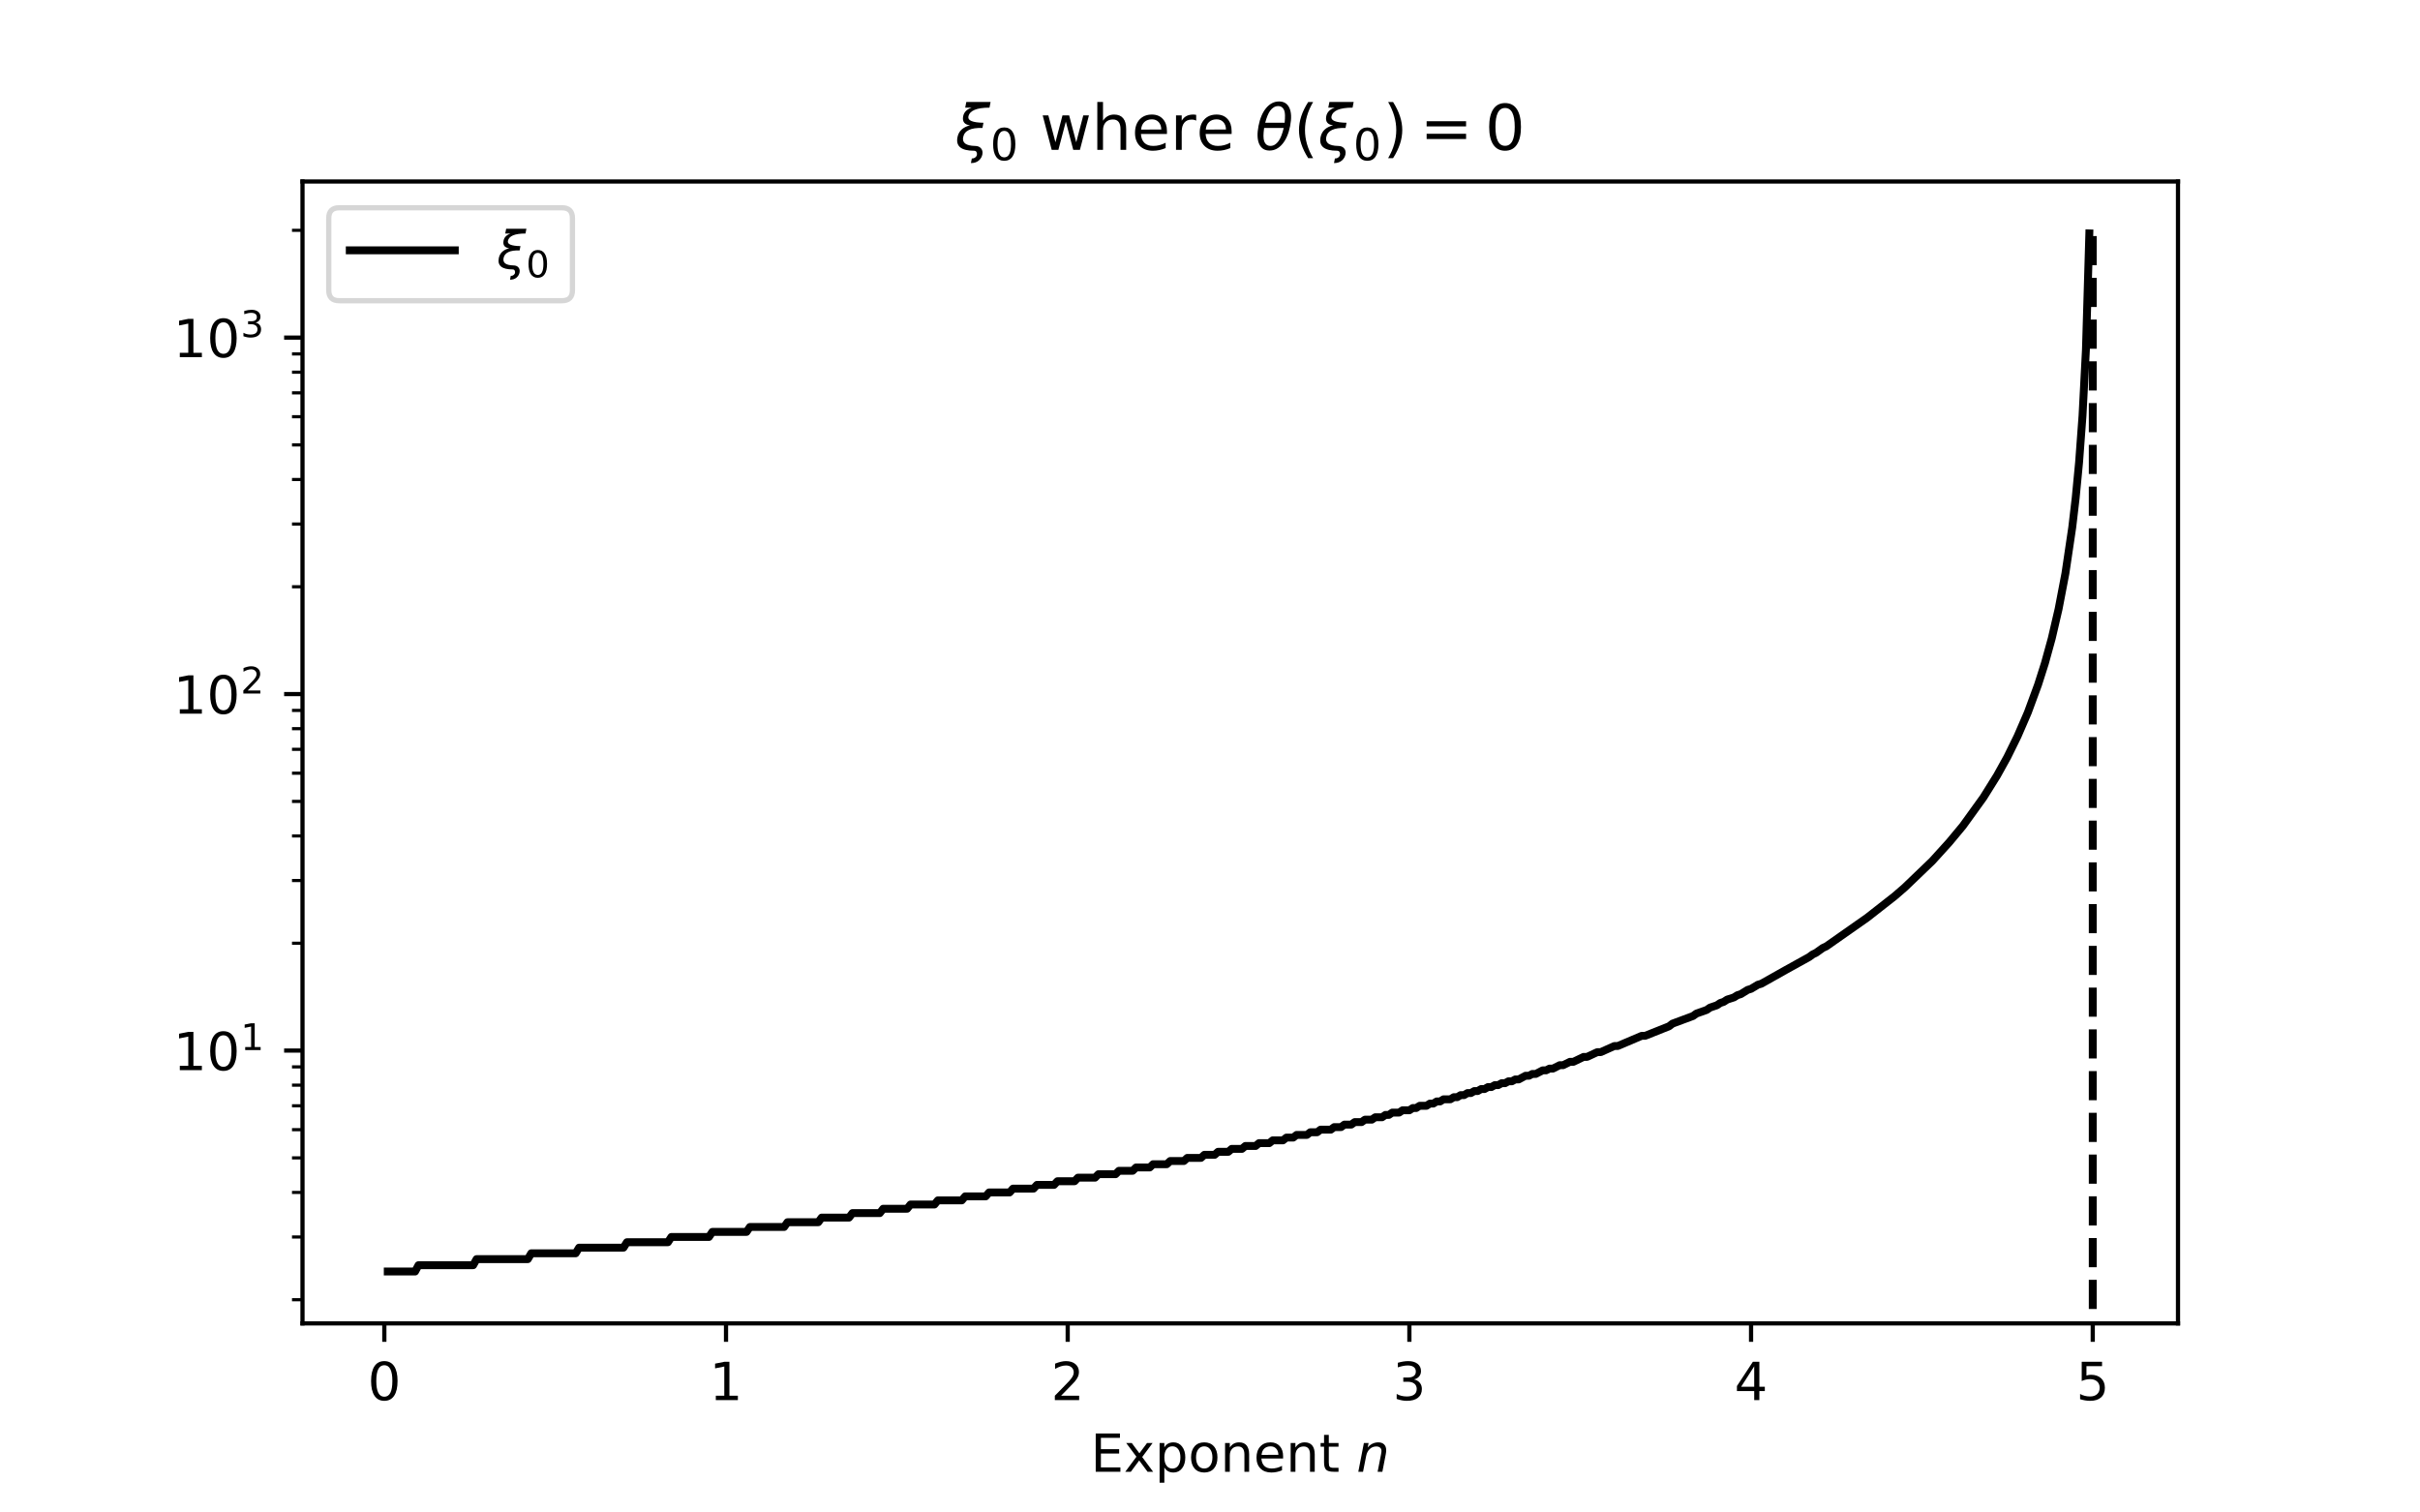 <?xml version="1.0" encoding="utf-8" standalone="no"?>
<!DOCTYPE svg PUBLIC "-//W3C//DTD SVG 1.1//EN"
  "http://www.w3.org/Graphics/SVG/1.1/DTD/svg11.dtd">
<!-- Created with matplotlib (https://matplotlib.org/) -->
<svg height="288pt" version="1.1" viewBox="0 0 460.8 288" width="460.8pt" xmlns="http://www.w3.org/2000/svg" xmlns:xlink="http://www.w3.org/1999/xlink">
 <defs>
  <style type="text/css">*{stroke-linecap:butt;stroke-linejoin:round;}</style>
 </defs>
 <g id="figure_1">
  <g id="patch_1">
   <path d="M 0 288 
L 460.8 288 
L 460.8 0 
L 0 0 
z
" style="fill:#ffffff;"/>
  </g>
  <g id="axes_1">
   <g id="patch_2">
    <path d="M 57.6 252 
L 414.72 252 
L 414.72 34.56 
L 57.6 34.56 
z
" style="fill:#ffffff;"/>
   </g>
   <g id="matplotlib.axis_1">
    <g id="xtick_1">
     <g id="line2d_1">
      <defs>
       <path d="M 0 0 
L 0 3.5 
" id="m6b64f35d3d" style="stroke:#000000;stroke-width:0.8;"/>
      </defs>
      <g>
       <use style="stroke:#000000;stroke-width:0.8;" x="73.182" xlink:href="#m6b64f35d3d" y="252"/>
      </g>
     </g>
     <g id="text_1">
      <!-- 0 -->
      <g transform="translate(70.001 266.598)scale(0.1 -0.1)">
       <defs>
        <path d="M 31.781 66.406 
Q 24.172 66.406 20.328 58.906 
Q 16.5 51.422 16.5 36.375 
Q 16.5 21.391 20.328 13.891 
Q 24.172 6.391 31.781 6.391 
Q 39.453 6.391 43.281 13.891 
Q 47.125 21.391 47.125 36.375 
Q 47.125 51.422 43.281 58.906 
Q 39.453 66.406 31.781 66.406 
z
M 31.781 74.219 
Q 44.047 74.219 50.516 64.516 
Q 56.984 54.828 56.984 36.375 
Q 56.984 17.969 50.516 8.266 
Q 44.047 -1.422 31.781 -1.422 
Q 19.531 -1.422 13.062 8.266 
Q 6.594 17.969 6.594 36.375 
Q 6.594 54.828 13.062 64.516 
Q 19.531 74.219 31.781 74.219 
z
" id="DejaVuSans-48"/>
       </defs>
       <use xlink:href="#DejaVuSans-48"/>
      </g>
     </g>
    </g>
    <g id="xtick_2">
     <g id="line2d_2">
      <g>
       <use style="stroke:#000000;stroke-width:0.8;" x="138.243" xlink:href="#m6b64f35d3d" y="252"/>
      </g>
     </g>
     <g id="text_2">
      <!-- 1 -->
      <g transform="translate(135.062 266.598)scale(0.1 -0.1)">
       <defs>
        <path d="M 12.406 8.297 
L 28.516 8.297 
L 28.516 63.922 
L 10.984 60.406 
L 10.984 69.391 
L 28.422 72.906 
L 38.281 72.906 
L 38.281 8.297 
L 54.391 8.297 
L 54.391 0 
L 12.406 0 
z
" id="DejaVuSans-49"/>
       </defs>
       <use xlink:href="#DejaVuSans-49"/>
      </g>
     </g>
    </g>
    <g id="xtick_3">
     <g id="line2d_3">
      <g>
       <use style="stroke:#000000;stroke-width:0.8;" x="203.304" xlink:href="#m6b64f35d3d" y="252"/>
      </g>
     </g>
     <g id="text_3">
      <!-- 2 -->
      <g transform="translate(200.123 266.598)scale(0.1 -0.1)">
       <defs>
        <path d="M 19.188 8.297 
L 53.609 8.297 
L 53.609 0 
L 7.328 0 
L 7.328 8.297 
Q 12.938 14.109 22.625 23.891 
Q 32.328 33.688 34.812 36.531 
Q 39.547 41.844 41.422 45.531 
Q 43.312 49.219 43.312 52.781 
Q 43.312 58.594 39.234 62.25 
Q 35.156 65.922 28.609 65.922 
Q 23.969 65.922 18.812 64.312 
Q 13.672 62.703 7.812 59.422 
L 7.812 69.391 
Q 13.766 71.781 18.938 73 
Q 24.125 74.219 28.422 74.219 
Q 39.75 74.219 46.484 68.547 
Q 53.219 62.891 53.219 53.422 
Q 53.219 48.922 51.531 44.891 
Q 49.859 40.875 45.406 35.406 
Q 44.188 33.984 37.641 27.219 
Q 31.109 20.453 19.188 8.297 
z
" id="DejaVuSans-50"/>
       </defs>
       <use xlink:href="#DejaVuSans-50"/>
      </g>
     </g>
    </g>
    <g id="xtick_4">
     <g id="line2d_4">
      <g>
       <use style="stroke:#000000;stroke-width:0.8;" x="268.365" xlink:href="#m6b64f35d3d" y="252"/>
      </g>
     </g>
     <g id="text_4">
      <!-- 3 -->
      <g transform="translate(265.184 266.598)scale(0.1 -0.1)">
       <defs>
        <path d="M 40.578 39.312 
Q 47.656 37.797 51.625 33 
Q 55.609 28.219 55.609 21.188 
Q 55.609 10.406 48.188 4.484 
Q 40.766 -1.422 27.094 -1.422 
Q 22.516 -1.422 17.656 -0.516 
Q 12.797 0.391 7.625 2.203 
L 7.625 11.719 
Q 11.719 9.328 16.594 8.109 
Q 21.484 6.891 26.812 6.891 
Q 36.078 6.891 40.938 10.547 
Q 45.797 14.203 45.797 21.188 
Q 45.797 27.641 41.281 31.266 
Q 36.766 34.906 28.719 34.906 
L 20.219 34.906 
L 20.219 43.016 
L 29.109 43.016 
Q 36.375 43.016 40.234 45.922 
Q 44.094 48.828 44.094 54.297 
Q 44.094 59.906 40.109 62.906 
Q 36.141 65.922 28.719 65.922 
Q 24.656 65.922 20.016 65.031 
Q 15.375 64.156 9.812 62.312 
L 9.812 71.094 
Q 15.438 72.656 20.344 73.438 
Q 25.25 74.219 29.594 74.219 
Q 40.828 74.219 47.359 69.109 
Q 53.906 64.016 53.906 55.328 
Q 53.906 49.266 50.438 45.094 
Q 46.969 40.922 40.578 39.312 
z
" id="DejaVuSans-51"/>
       </defs>
       <use xlink:href="#DejaVuSans-51"/>
      </g>
     </g>
    </g>
    <g id="xtick_5">
     <g id="line2d_5">
      <g>
       <use style="stroke:#000000;stroke-width:0.8;" x="333.426" xlink:href="#m6b64f35d3d" y="252"/>
      </g>
     </g>
     <g id="text_5">
      <!-- 4 -->
      <g transform="translate(330.245 266.598)scale(0.1 -0.1)">
       <defs>
        <path d="M 37.797 64.312 
L 12.891 25.391 
L 37.797 25.391 
z
M 35.203 72.906 
L 47.609 72.906 
L 47.609 25.391 
L 58.016 25.391 
L 58.016 17.188 
L 47.609 17.188 
L 47.609 0 
L 37.797 0 
L 37.797 17.188 
L 4.891 17.188 
L 4.891 26.703 
z
" id="DejaVuSans-52"/>
       </defs>
       <use xlink:href="#DejaVuSans-52"/>
      </g>
     </g>
    </g>
    <g id="xtick_6">
     <g id="line2d_6">
      <g>
       <use style="stroke:#000000;stroke-width:0.8;" x="398.487" xlink:href="#m6b64f35d3d" y="252"/>
      </g>
     </g>
     <g id="text_6">
      <!-- 5 -->
      <g transform="translate(395.306 266.598)scale(0.1 -0.1)">
       <defs>
        <path d="M 10.797 72.906 
L 49.516 72.906 
L 49.516 64.594 
L 19.828 64.594 
L 19.828 46.734 
Q 21.969 47.469 24.109 47.828 
Q 26.266 48.188 28.422 48.188 
Q 40.625 48.188 47.75 41.5 
Q 54.891 34.812 54.891 23.391 
Q 54.891 11.625 47.562 5.094 
Q 40.234 -1.422 26.906 -1.422 
Q 22.312 -1.422 17.547 -0.641 
Q 12.797 0.141 7.719 1.703 
L 7.719 11.625 
Q 12.109 9.234 16.797 8.062 
Q 21.484 6.891 26.703 6.891 
Q 35.156 6.891 40.078 11.328 
Q 45.016 15.766 45.016 23.391 
Q 45.016 31 40.078 35.438 
Q 35.156 39.891 26.703 39.891 
Q 22.75 39.891 18.812 39.016 
Q 14.891 38.141 10.797 36.281 
z
" id="DejaVuSans-53"/>
       </defs>
       <use xlink:href="#DejaVuSans-53"/>
      </g>
     </g>
    </g>
    <g id="text_7">
     <!-- Exponent $n$ -->
     <g transform="translate(207.66 280.256)scale(0.1 -0.1)">
      <defs>
       <path d="M 9.812 72.906 
L 55.906 72.906 
L 55.906 64.594 
L 19.672 64.594 
L 19.672 43.016 
L 54.391 43.016 
L 54.391 34.719 
L 19.672 34.719 
L 19.672 8.297 
L 56.781 8.297 
L 56.781 0 
L 9.812 0 
z
" id="DejaVuSans-69"/>
       <path d="M 54.891 54.688 
L 35.109 28.078 
L 55.906 0 
L 45.312 0 
L 29.391 21.484 
L 13.484 0 
L 2.875 0 
L 24.125 28.609 
L 4.688 54.688 
L 15.281 54.688 
L 29.781 35.203 
L 44.281 54.688 
z
" id="DejaVuSans-120"/>
       <path d="M 18.109 8.203 
L 18.109 -20.797 
L 9.078 -20.797 
L 9.078 54.688 
L 18.109 54.688 
L 18.109 46.391 
Q 20.953 51.266 25.266 53.625 
Q 29.594 56 35.594 56 
Q 45.562 56 51.781 48.094 
Q 58.016 40.188 58.016 27.297 
Q 58.016 14.406 51.781 6.484 
Q 45.562 -1.422 35.594 -1.422 
Q 29.594 -1.422 25.266 0.953 
Q 20.953 3.328 18.109 8.203 
z
M 48.688 27.297 
Q 48.688 37.203 44.609 42.844 
Q 40.531 48.484 33.406 48.484 
Q 26.266 48.484 22.188 42.844 
Q 18.109 37.203 18.109 27.297 
Q 18.109 17.391 22.188 11.75 
Q 26.266 6.109 33.406 6.109 
Q 40.531 6.109 44.609 11.75 
Q 48.688 17.391 48.688 27.297 
z
" id="DejaVuSans-112"/>
       <path d="M 30.609 48.391 
Q 23.391 48.391 19.188 42.75 
Q 14.984 37.109 14.984 27.297 
Q 14.984 17.484 19.156 11.844 
Q 23.344 6.203 30.609 6.203 
Q 37.797 6.203 41.984 11.859 
Q 46.188 17.531 46.188 27.297 
Q 46.188 37.016 41.984 42.703 
Q 37.797 48.391 30.609 48.391 
z
M 30.609 56 
Q 42.328 56 49.016 48.375 
Q 55.719 40.766 55.719 27.297 
Q 55.719 13.875 49.016 6.219 
Q 42.328 -1.422 30.609 -1.422 
Q 18.844 -1.422 12.172 6.219 
Q 5.516 13.875 5.516 27.297 
Q 5.516 40.766 12.172 48.375 
Q 18.844 56 30.609 56 
z
" id="DejaVuSans-111"/>
       <path d="M 54.891 33.016 
L 54.891 0 
L 45.906 0 
L 45.906 32.719 
Q 45.906 40.484 42.875 44.328 
Q 39.844 48.188 33.797 48.188 
Q 26.516 48.188 22.312 43.547 
Q 18.109 38.922 18.109 30.906 
L 18.109 0 
L 9.078 0 
L 9.078 54.688 
L 18.109 54.688 
L 18.109 46.188 
Q 21.344 51.125 25.703 53.562 
Q 30.078 56 35.797 56 
Q 45.219 56 50.047 50.172 
Q 54.891 44.344 54.891 33.016 
z
" id="DejaVuSans-110"/>
       <path d="M 56.203 29.594 
L 56.203 25.203 
L 14.891 25.203 
Q 15.484 15.922 20.484 11.062 
Q 25.484 6.203 34.422 6.203 
Q 39.594 6.203 44.453 7.469 
Q 49.312 8.734 54.109 11.281 
L 54.109 2.781 
Q 49.266 0.734 44.188 -0.344 
Q 39.109 -1.422 33.891 -1.422 
Q 20.797 -1.422 13.156 6.188 
Q 5.516 13.812 5.516 26.812 
Q 5.516 40.234 12.766 48.109 
Q 20.016 56 32.328 56 
Q 43.359 56 49.781 48.891 
Q 56.203 41.797 56.203 29.594 
z
M 47.219 32.234 
Q 47.125 39.594 43.094 43.984 
Q 39.062 48.391 32.422 48.391 
Q 24.906 48.391 20.391 44.141 
Q 15.875 39.891 15.188 32.172 
z
" id="DejaVuSans-101"/>
       <path d="M 18.312 70.219 
L 18.312 54.688 
L 36.812 54.688 
L 36.812 47.703 
L 18.312 47.703 
L 18.312 18.016 
Q 18.312 11.328 20.141 9.422 
Q 21.969 7.516 27.594 7.516 
L 36.812 7.516 
L 36.812 0 
L 27.594 0 
Q 17.188 0 13.234 3.875 
Q 9.281 7.766 9.281 18.016 
L 9.281 47.703 
L 2.688 47.703 
L 2.688 54.688 
L 9.281 54.688 
L 9.281 70.219 
z
" id="DejaVuSans-116"/>
       <path id="DejaVuSans-32"/>
       <path d="M 55.719 33.016 
L 49.312 0 
L 40.281 0 
L 46.688 32.672 
Q 47.125 34.969 47.359 36.719 
Q 47.609 38.484 47.609 39.5 
Q 47.609 43.609 45.016 45.891 
Q 42.438 48.188 37.797 48.188 
Q 30.562 48.188 25.344 43.375 
Q 20.125 38.578 18.5 30.328 
L 12.5 0 
L 3.516 0 
L 14.109 54.688 
L 23.094 54.688 
L 21.297 46.094 
Q 25.047 50.828 30.312 53.406 
Q 35.594 56 41.406 56 
Q 48.641 56 52.609 52.094 
Q 56.594 48.188 56.594 41.109 
Q 56.594 39.359 56.375 37.359 
Q 56.156 35.359 55.719 33.016 
z
" id="DejaVuSans-Oblique-110"/>
      </defs>
      <use transform="translate(0 0.094)" xlink:href="#DejaVuSans-69"/>
      <use transform="translate(63.184 0.094)" xlink:href="#DejaVuSans-120"/>
      <use transform="translate(122.363 0.094)" xlink:href="#DejaVuSans-112"/>
      <use transform="translate(185.84 0.094)" xlink:href="#DejaVuSans-111"/>
      <use transform="translate(247.021 0.094)" xlink:href="#DejaVuSans-110"/>
      <use transform="translate(310.4 0.094)" xlink:href="#DejaVuSans-101"/>
      <use transform="translate(371.924 0.094)" xlink:href="#DejaVuSans-110"/>
      <use transform="translate(435.303 0.094)" xlink:href="#DejaVuSans-116"/>
      <use transform="translate(474.512 0.094)" xlink:href="#DejaVuSans-32"/>
      <use transform="translate(506.299 0.094)" xlink:href="#DejaVuSans-Oblique-110"/>
     </g>
    </g>
   </g>
   <g id="matplotlib.axis_2">
    <g id="ytick_1">
     <g id="line2d_7">
      <defs>
       <path d="M 0 0 
L -3.5 0 
" id="mc6267c5b56" style="stroke:#000000;stroke-width:0.8;"/>
      </defs>
      <g>
       <use style="stroke:#000000;stroke-width:0.8;" x="57.6" xlink:href="#mc6267c5b56" y="200.046"/>
      </g>
     </g>
     <g id="text_8">
      <!-- $\mathdefault{10^{1}}$ -->
      <g transform="translate(33 203.845)scale(0.1 -0.1)">
       <use transform="translate(0 0.684)" xlink:href="#DejaVuSans-49"/>
       <use transform="translate(63.623 0.684)" xlink:href="#DejaVuSans-48"/>
       <use transform="translate(128.203 38.966)scale(0.7)" xlink:href="#DejaVuSans-49"/>
      </g>
     </g>
    </g>
    <g id="ytick_2">
     <g id="line2d_8">
      <g>
       <use style="stroke:#000000;stroke-width:0.8;" x="57.6" xlink:href="#mc6267c5b56" y="132.168"/>
      </g>
     </g>
     <g id="text_9">
      <!-- $\mathdefault{10^{2}}$ -->
      <g transform="translate(33 135.967)scale(0.1 -0.1)">
       <use transform="translate(0 0.766)" xlink:href="#DejaVuSans-49"/>
       <use transform="translate(63.623 0.766)" xlink:href="#DejaVuSans-48"/>
       <use transform="translate(128.203 39.047)scale(0.7)" xlink:href="#DejaVuSans-50"/>
      </g>
     </g>
    </g>
    <g id="ytick_3">
     <g id="line2d_9">
      <g>
       <use style="stroke:#000000;stroke-width:0.8;" x="57.6" xlink:href="#mc6267c5b56" y="64.289"/>
      </g>
     </g>
     <g id="text_10">
      <!-- $\mathdefault{10^{3}}$ -->
      <g transform="translate(33 68.088)scale(0.1 -0.1)">
       <use transform="translate(0 0.766)" xlink:href="#DejaVuSans-49"/>
       <use transform="translate(63.623 0.766)" xlink:href="#DejaVuSans-48"/>
       <use transform="translate(128.203 39.047)scale(0.7)" xlink:href="#DejaVuSans-51"/>
      </g>
     </g>
    </g>
    <g id="ytick_4">
     <g id="line2d_10">
      <defs>
       <path d="M 0 0 
L -2 0 
" id="m1d3f28d2db" style="stroke:#000000;stroke-width:0.6;"/>
      </defs>
      <g>
       <use style="stroke:#000000;stroke-width:0.6;" x="57.6" xlink:href="#m1d3f28d2db" y="247.491"/>
      </g>
     </g>
    </g>
    <g id="ytick_5">
     <g id="line2d_11">
      <g>
       <use style="stroke:#000000;stroke-width:0.6;" x="57.6" xlink:href="#m1d3f28d2db" y="235.538"/>
      </g>
     </g>
    </g>
    <g id="ytick_6">
     <g id="line2d_12">
      <g>
       <use style="stroke:#000000;stroke-width:0.6;" x="57.6" xlink:href="#m1d3f28d2db" y="227.058"/>
      </g>
     </g>
    </g>
    <g id="ytick_7">
     <g id="line2d_13">
      <g>
       <use style="stroke:#000000;stroke-width:0.6;" x="57.6" xlink:href="#m1d3f28d2db" y="220.48"/>
      </g>
     </g>
    </g>
    <g id="ytick_8">
     <g id="line2d_14">
      <g>
       <use style="stroke:#000000;stroke-width:0.6;" x="57.6" xlink:href="#m1d3f28d2db" y="215.105"/>
      </g>
     </g>
    </g>
    <g id="ytick_9">
     <g id="line2d_15">
      <g>
       <use style="stroke:#000000;stroke-width:0.6;" x="57.6" xlink:href="#m1d3f28d2db" y="210.561"/>
      </g>
     </g>
    </g>
    <g id="ytick_10">
     <g id="line2d_16">
      <g>
       <use style="stroke:#000000;stroke-width:0.6;" x="57.6" xlink:href="#m1d3f28d2db" y="206.624"/>
      </g>
     </g>
    </g>
    <g id="ytick_11">
     <g id="line2d_17">
      <g>
       <use style="stroke:#000000;stroke-width:0.6;" x="57.6" xlink:href="#m1d3f28d2db" y="203.152"/>
      </g>
     </g>
    </g>
    <g id="ytick_12">
     <g id="line2d_18">
      <g>
       <use style="stroke:#000000;stroke-width:0.6;" x="57.6" xlink:href="#m1d3f28d2db" y="179.613"/>
      </g>
     </g>
    </g>
    <g id="ytick_13">
     <g id="line2d_19">
      <g>
       <use style="stroke:#000000;stroke-width:0.6;" x="57.6" xlink:href="#m1d3f28d2db" y="167.66"/>
      </g>
     </g>
    </g>
    <g id="ytick_14">
     <g id="line2d_20">
      <g>
       <use style="stroke:#000000;stroke-width:0.6;" x="57.6" xlink:href="#m1d3f28d2db" y="159.179"/>
      </g>
     </g>
    </g>
    <g id="ytick_15">
     <g id="line2d_21">
      <g>
       <use style="stroke:#000000;stroke-width:0.6;" x="57.6" xlink:href="#m1d3f28d2db" y="152.601"/>
      </g>
     </g>
    </g>
    <g id="ytick_16">
     <g id="line2d_22">
      <g>
       <use style="stroke:#000000;stroke-width:0.6;" x="57.6" xlink:href="#m1d3f28d2db" y="147.226"/>
      </g>
     </g>
    </g>
    <g id="ytick_17">
     <g id="line2d_23">
      <g>
       <use style="stroke:#000000;stroke-width:0.6;" x="57.6" xlink:href="#m1d3f28d2db" y="142.682"/>
      </g>
     </g>
    </g>
    <g id="ytick_18">
     <g id="line2d_24">
      <g>
       <use style="stroke:#000000;stroke-width:0.6;" x="57.6" xlink:href="#m1d3f28d2db" y="138.746"/>
      </g>
     </g>
    </g>
    <g id="ytick_19">
     <g id="line2d_25">
      <g>
       <use style="stroke:#000000;stroke-width:0.6;" x="57.6" xlink:href="#m1d3f28d2db" y="135.273"/>
      </g>
     </g>
    </g>
    <g id="ytick_20">
     <g id="line2d_26">
      <g>
       <use style="stroke:#000000;stroke-width:0.6;" x="57.6" xlink:href="#m1d3f28d2db" y="111.734"/>
      </g>
     </g>
    </g>
    <g id="ytick_21">
     <g id="line2d_27">
      <g>
       <use style="stroke:#000000;stroke-width:0.6;" x="57.6" xlink:href="#m1d3f28d2db" y="99.781"/>
      </g>
     </g>
    </g>
    <g id="ytick_22">
     <g id="line2d_28">
      <g>
       <use style="stroke:#000000;stroke-width:0.6;" x="57.6" xlink:href="#m1d3f28d2db" y="91.301"/>
      </g>
     </g>
    </g>
    <g id="ytick_23">
     <g id="line2d_29">
      <g>
       <use style="stroke:#000000;stroke-width:0.6;" x="57.6" xlink:href="#m1d3f28d2db" y="84.723"/>
      </g>
     </g>
    </g>
    <g id="ytick_24">
     <g id="line2d_30">
      <g>
       <use style="stroke:#000000;stroke-width:0.6;" x="57.6" xlink:href="#m1d3f28d2db" y="79.348"/>
      </g>
     </g>
    </g>
    <g id="ytick_25">
     <g id="line2d_31">
      <g>
       <use style="stroke:#000000;stroke-width:0.6;" x="57.6" xlink:href="#m1d3f28d2db" y="74.804"/>
      </g>
     </g>
    </g>
    <g id="ytick_26">
     <g id="line2d_32">
      <g>
       <use style="stroke:#000000;stroke-width:0.6;" x="57.6" xlink:href="#m1d3f28d2db" y="70.867"/>
      </g>
     </g>
    </g>
    <g id="ytick_27">
     <g id="line2d_33">
      <g>
       <use style="stroke:#000000;stroke-width:0.6;" x="57.6" xlink:href="#m1d3f28d2db" y="67.395"/>
      </g>
     </g>
    </g>
    <g id="ytick_28">
     <g id="line2d_34">
      <g>
       <use style="stroke:#000000;stroke-width:0.6;" x="57.6" xlink:href="#m1d3f28d2db" y="43.856"/>
      </g>
     </g>
    </g>
   </g>
   <g id="LineCollection_1">
    <path clip-path="url(#p9e4ae1aa65)" d="M 398.487 289 
L 398.487 44.444 
" style="fill:none;stroke:#000000;stroke-dasharray:5.55,2.4;stroke-dashoffset:0;stroke-width:1.5;"/>
   </g>
   <g id="line2d_35">
    <path clip-path="url(#p9e4ae1aa65)" d="M 73.833 242.116 
L 79.038 242.116 
L 79.688 240.913 
L 90.098 240.913 
L 90.749 239.757 
L 100.508 239.757 
L 101.158 238.644 
L 109.616 238.644 
L 110.267 237.572 
L 118.725 237.572 
L 119.375 236.538 
L 127.183 236.538 
L 127.833 235.538 
L 134.99 235.538 
L 135.641 234.572 
L 142.147 234.572 
L 142.797 233.636 
L 149.304 233.636 
L 149.954 232.729 
L 155.81 232.729 
L 156.46 231.849 
L 161.665 231.849 
L 162.316 230.994 
L 167.521 230.994 
L 168.171 230.164 
L 172.725 230.164 
L 173.376 229.356 
L 177.93 229.356 
L 178.581 228.57 
L 183.135 228.57 
L 183.786 227.804 
L 187.69 227.804 
L 188.34 227.058 
L 192.244 227.058 
L 192.894 226.33 
L 196.798 226.33 
L 197.449 225.619 
L 200.702 225.619 
L 201.352 224.926 
L 204.605 224.926 
L 205.256 224.248 
L 208.509 224.248 
L 209.16 223.585 
L 212.413 223.585 
L 213.063 222.938 
L 215.666 222.938 
L 216.316 222.304 
L 218.919 222.304 
L 219.569 221.683 
L 222.172 221.683 
L 222.822 221.075 
L 225.425 221.075 
L 226.076 220.48 
L 228.678 220.48 
L 229.329 219.896 
L 231.28 219.896 
L 231.931 219.323 
L 233.883 219.323 
L 234.533 218.762 
L 236.485 218.762 
L 237.136 218.211 
L 239.088 218.211 
L 239.738 217.67 
L 241.69 217.67 
L 242.341 217.139 
L 244.293 217.139 
L 244.943 216.617 
L 246.244 216.617 
L 246.895 216.104 
L 248.847 216.104 
L 249.498 215.6 
L 250.799 215.6 
L 251.449 215.105 
L 253.401 215.105 
L 254.052 214.618 
L 255.353 214.618 
L 256.004 214.138 
L 257.305 214.138 
L 257.955 213.666 
L 259.257 213.666 
L 259.907 213.202 
L 261.208 213.202 
L 261.859 212.745 
L 263.16 212.745 
L 263.811 212.295 
L 264.462 212.295 
L 265.112 211.852 
L 266.413 211.852 
L 267.064 211.415 
L 268.365 211.415 
L 269.016 210.985 
L 269.666 210.985 
L 270.317 210.561 
L 271.618 210.561 
L 272.269 210.142 
L 272.919 210.142 
L 273.57 209.73 
L 274.221 209.73 
L 274.871 209.323 
L 276.173 209.323 
L 276.823 208.922 
L 277.474 208.922 
L 278.124 208.527 
L 278.775 208.527 
L 279.426 208.136 
L 280.076 208.136 
L 280.727 207.751 
L 281.377 207.751 
L 282.028 207.37 
L 282.679 207.37 
L 283.329 206.995 
L 283.98 206.995 
L 284.63 206.624 
L 285.281 206.624 
L 285.932 206.258 
L 286.582 206.258 
L 287.233 205.896 
L 287.884 205.896 
L 288.534 205.539 
L 289.185 205.539 
L 290.486 204.837 
L 291.137 204.837 
L 291.787 204.492 
L 292.438 204.492 
L 293.739 203.814 
L 294.39 203.814 
L 295.04 203.481 
L 295.691 203.481 
L 296.992 202.826 
L 297.643 202.826 
L 298.944 202.185 
L 299.595 202.185 
L 301.546 201.249 
L 302.197 201.249 
L 304.149 200.342 
L 304.799 200.342 
L 307.402 199.175 
L 308.052 199.175 
L 312.607 197.236 
L 313.257 197.236 
L 317.812 195.418 
L 318.462 194.918 
L 322.366 193.468 
L 323.016 193 
L 324.968 192.312 
L 325.619 191.862 
L 326.92 191.418 
L 327.571 190.982 
L 328.221 190.766 
L 328.872 190.338 
L 330.173 189.917 
L 330.824 189.502 
L 331.474 189.297 
L 332.776 188.489 
L 333.426 188.29 
L 334.727 187.509 
L 335.378 187.317 
L 339.932 184.752 
L 344.487 182.231 
L 345.137 181.752 
L 345.788 181.437 
L 347.089 180.51 
L 347.74 180.208 
L 355.547 174.733 
L 360.752 170.657 
L 362.704 168.966 
L 367.909 163.97 
L 371.162 160.383 
L 373.764 157.254 
L 377.668 151.844 
L 380.27 147.672 
L 382.222 144.15 
L 384.174 140.18 
L 386.126 135.669 
L 388.078 130.367 
L 389.379 126.281 
L 390.68 121.562 
L 391.981 115.975 
L 393.282 109.18 
L 394.584 100.407 
L 395.234 94.844 
L 395.885 88.026 
L 396.535 79.196 
L 397.186 66.622 
L 397.837 44.444 
L 397.837 44.444 
" style="fill:none;stroke:#000000;stroke-linecap:square;stroke-width:1.5;"/>
   </g>
   <g id="patch_3">
    <path d="M 57.6 252 
L 57.6 34.56 
" style="fill:none;stroke:#000000;stroke-linecap:square;stroke-linejoin:miter;stroke-width:0.8;"/>
   </g>
   <g id="patch_4">
    <path d="M 414.72 252 
L 414.72 34.56 
" style="fill:none;stroke:#000000;stroke-linecap:square;stroke-linejoin:miter;stroke-width:0.8;"/>
   </g>
   <g id="patch_5">
    <path d="M 57.6 252 
L 414.72 252 
" style="fill:none;stroke:#000000;stroke-linecap:square;stroke-linejoin:miter;stroke-width:0.8;"/>
   </g>
   <g id="patch_6">
    <path d="M 57.6 34.56 
L 414.72 34.56 
" style="fill:none;stroke:#000000;stroke-linecap:square;stroke-linejoin:miter;stroke-width:0.8;"/>
   </g>
   <g id="text_11">
    <!-- $\xi_0$ where $\theta(\xi_0)=0$ -->
    <g transform="translate(181.86 28.56)scale(0.12 -0.12)">
     <defs>
      <path d="M 31.5 6.203 
Q 37.938 6.156 41.062 2.484 
Q 44.438 -1.375 43.312 -7.234 
Q 42.188 -12.844 37.844 -16.75 
Q 33.109 -21 25.141 -21 
Q 25.875 -17.328 26.562 -13.625 
Q 29.891 -13.875 32.375 -11.719 
Q 34.281 -10.016 34.625 -8.203 
Q 35.109 -5.609 33.984 -3.469 
Q 32.812 -1.422 30.031 -1.422 
Q -0.391 -1.422 3.766 19.922 
Q 6.594 34.578 23.688 38.875 
Q 10.359 40.625 12.844 53.328 
Q 14.703 62.938 26.219 66.938 
L 16.062 66.938 
L 17.828 75.984 
L 56.344 75.984 
L 54.594 66.938 
Q 23.875 66.938 21.094 52.734 
Q 19.281 43.406 45.016 42.969 
L 43.406 34.672 
Q 15.766 35.75 12.797 19.922 
Q 10.297 6.688 31.5 6.203 
z
" id="DejaVuSans-Oblique-958"/>
      <path d="M 4.203 54.688 
L 13.188 54.688 
L 24.422 12.016 
L 35.594 54.688 
L 46.188 54.688 
L 57.422 12.016 
L 68.609 54.688 
L 77.594 54.688 
L 63.281 0 
L 52.688 0 
L 40.922 44.828 
L 29.109 0 
L 18.5 0 
z
" id="DejaVuSans-119"/>
      <path d="M 54.891 33.016 
L 54.891 0 
L 45.906 0 
L 45.906 32.719 
Q 45.906 40.484 42.875 44.328 
Q 39.844 48.188 33.797 48.188 
Q 26.516 48.188 22.312 43.547 
Q 18.109 38.922 18.109 30.906 
L 18.109 0 
L 9.078 0 
L 9.078 75.984 
L 18.109 75.984 
L 18.109 46.188 
Q 21.344 51.125 25.703 53.562 
Q 30.078 56 35.797 56 
Q 45.219 56 50.047 50.172 
Q 54.891 44.344 54.891 33.016 
z
" id="DejaVuSans-104"/>
      <path d="M 41.109 46.297 
Q 39.594 47.172 37.812 47.578 
Q 36.031 48 33.891 48 
Q 26.266 48 22.188 43.047 
Q 18.109 38.094 18.109 28.812 
L 18.109 0 
L 9.078 0 
L 9.078 54.688 
L 18.109 54.688 
L 18.109 46.188 
Q 20.953 51.172 25.484 53.578 
Q 30.031 56 36.531 56 
Q 37.453 56 38.578 55.875 
Q 39.703 55.766 41.062 55.516 
z
" id="DejaVuSans-114"/>
      <path d="M 45.516 34.672 
L 14.453 34.672 
Q 12.359 20.062 14.5 13.875 
Q 17.188 6.25 24.469 6.25 
Q 31.781 6.25 37.359 13.922 
Q 42.234 20.656 45.516 34.672 
z
M 47.016 42.969 
Q 48.344 56.844 46.625 61.719 
Q 43.953 69.438 36.766 69.438 
Q 29.297 69.438 23.828 61.812 
Q 19.531 55.672 16.156 42.969 
z
M 38.188 76.766 
Q 49.906 76.766 54.594 66.406 
Q 59.281 56.109 55.719 37.844 
Q 52.203 19.625 43.453 9.281 
Q 34.766 -1.125 23.047 -1.125 
Q 11.281 -1.125 6.641 9.281 
Q 2 19.625 5.516 37.844 
Q 9.078 56.109 17.719 66.406 
Q 26.422 76.766 38.188 76.766 
z
" id="DejaVuSans-Oblique-952"/>
      <path d="M 31 75.875 
Q 24.469 64.656 21.281 53.656 
Q 18.109 42.672 18.109 31.391 
Q 18.109 20.125 21.312 9.062 
Q 24.516 -2 31 -13.188 
L 23.188 -13.188 
Q 15.875 -1.703 12.234 9.375 
Q 8.594 20.453 8.594 31.391 
Q 8.594 42.281 12.203 53.312 
Q 15.828 64.359 23.188 75.875 
z
" id="DejaVuSans-40"/>
      <path d="M 8.016 75.875 
L 15.828 75.875 
Q 23.141 64.359 26.781 53.312 
Q 30.422 42.281 30.422 31.391 
Q 30.422 20.453 26.781 9.375 
Q 23.141 -1.703 15.828 -13.188 
L 8.016 -13.188 
Q 14.5 -2 17.703 9.062 
Q 20.906 20.125 20.906 31.391 
Q 20.906 42.672 17.703 53.656 
Q 14.5 64.656 8.016 75.875 
z
" id="DejaVuSans-41"/>
      <path d="M 10.594 45.406 
L 73.188 45.406 
L 73.188 37.203 
L 10.594 37.203 
z
M 10.594 25.484 
L 73.188 25.484 
L 73.188 17.188 
L 10.594 17.188 
z
" id="DejaVuSans-61"/>
     </defs>
     <use transform="translate(0 0.234)" xlink:href="#DejaVuSans-Oblique-958"/>
     <use transform="translate(55.762 -16.172)scale(0.7)" xlink:href="#DejaVuSans-48"/>
     <use transform="translate(103.032 0.234)" xlink:href="#DejaVuSans-32"/>
     <use transform="translate(134.819 0.234)" xlink:href="#DejaVuSans-119"/>
     <use transform="translate(216.606 0.234)" xlink:href="#DejaVuSans-104"/>
     <use transform="translate(279.985 0.234)" xlink:href="#DejaVuSans-101"/>
     <use transform="translate(341.509 0.234)" xlink:href="#DejaVuSans-114"/>
     <use transform="translate(382.622 0.234)" xlink:href="#DejaVuSans-101"/>
     <use transform="translate(444.146 0.234)" xlink:href="#DejaVuSans-32"/>
     <use transform="translate(475.933 0.234)" xlink:href="#DejaVuSans-Oblique-952"/>
     <use transform="translate(537.114 0.234)" xlink:href="#DejaVuSans-40"/>
     <use transform="translate(576.128 0.234)" xlink:href="#DejaVuSans-Oblique-958"/>
     <use transform="translate(631.89 -16.172)scale(0.7)" xlink:href="#DejaVuSans-48"/>
     <use transform="translate(679.16 0.234)" xlink:href="#DejaVuSans-41"/>
     <use transform="translate(737.656 0.234)" xlink:href="#DejaVuSans-61"/>
     <use transform="translate(840.928 0.234)" xlink:href="#DejaVuSans-48"/>
    </g>
   </g>
   <g id="legend_1">
    <g id="patch_7">
     <path d="M 64.6 57.26 
L 107 57.26 
Q 109 57.26 109 55.26 
L 109 41.56 
Q 109 39.56 107 39.56 
L 64.6 39.56 
Q 62.6 39.56 62.6 41.56 
L 62.6 55.26 
Q 62.6 57.26 64.6 57.26 
z
" style="fill:#ffffff;opacity:0.8;stroke:#cccccc;stroke-linejoin:miter;"/>
    </g>
    <g id="line2d_36">
     <path d="M 66.6 47.66 
L 86.6 47.66 
" style="fill:none;stroke:#000000;stroke-linecap:square;stroke-width:1.5;"/>
    </g>
    <g id="line2d_37"/>
    <g id="text_12">
     <!-- $\xi_0$ -->
     <g transform="translate(94.6 51.16)scale(0.1 -0.1)">
      <use transform="translate(0 0.016)" xlink:href="#DejaVuSans-Oblique-958"/>
      <use transform="translate(55.762 -16.391)scale(0.7)" xlink:href="#DejaVuSans-48"/>
     </g>
    </g>
   </g>
  </g>
 </g>
 <defs>
  <clipPath id="p9e4ae1aa65">
   <rect height="217.44" width="357.12" x="57.6" y="34.56"/>
  </clipPath>
 </defs>
</svg>
